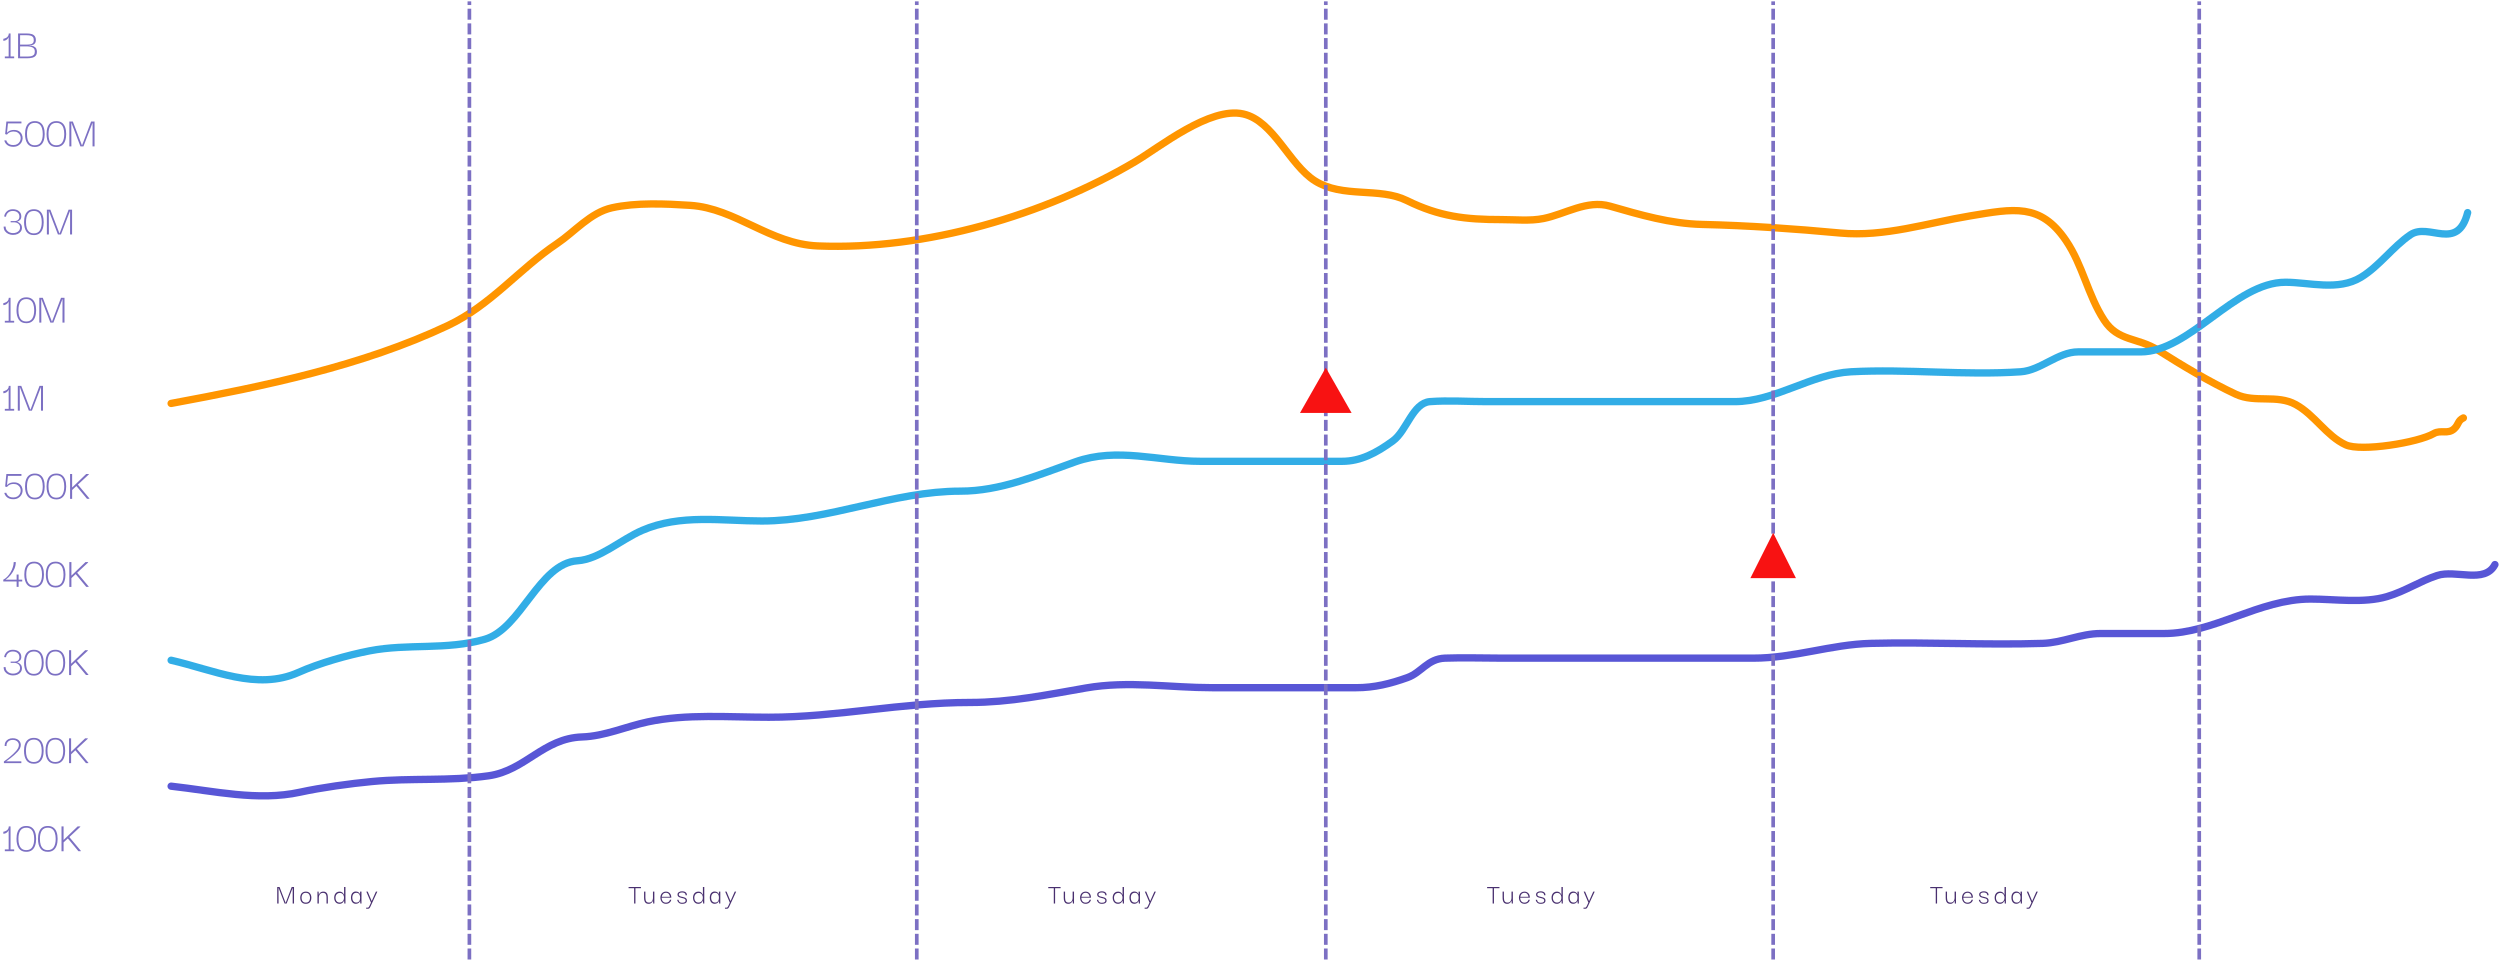 <svg width="681" height="262" viewBox="0 0 681 262" fill="none" xmlns="http://www.w3.org/2000/svg">
<path d="M3.858 231.379V231.871H1.314V231.379H2.358V226.111C2.27 226.335 2.154 226.515 2.01 226.651C1.866 226.787 1.718 226.891 1.566 226.963C1.414 227.027 1.274 227.071 1.146 227.095C1.026 227.111 0.946 227.119 0.906 227.119V226.567C0.954 226.567 1.054 226.547 1.206 226.507C1.358 226.467 1.526 226.395 1.71 226.291C1.894 226.187 2.05 226.043 2.178 225.859C2.314 225.667 2.386 225.419 2.394 225.115H2.874V231.379H3.858ZM7.166 232.039C6.246 232.039 5.57 231.723 5.138 231.091C4.706 230.451 4.49 229.591 4.49 228.511C4.49 227.799 4.582 227.183 4.766 226.663C4.95 226.135 5.238 225.727 5.63 225.439C6.03 225.143 6.542 224.995 7.166 224.995C7.782 224.995 8.286 225.139 8.678 225.427C9.078 225.715 9.37 226.123 9.554 226.651C9.746 227.179 9.842 227.799 9.842 228.511C9.842 229.207 9.746 229.823 9.554 230.359C9.37 230.887 9.078 231.299 8.678 231.595C8.286 231.891 7.782 232.039 7.166 232.039ZM7.166 231.571C7.91 231.571 8.454 231.299 8.798 230.755C9.142 230.203 9.314 229.455 9.314 228.511C9.314 227.887 9.238 227.347 9.086 226.891C8.942 226.435 8.71 226.083 8.39 225.835C8.078 225.587 7.67 225.463 7.166 225.463C6.43 225.463 5.886 225.727 5.534 226.255C5.19 226.783 5.018 227.535 5.018 228.511C5.018 229.135 5.09 229.675 5.234 230.131C5.386 230.587 5.618 230.943 5.93 231.199C6.242 231.447 6.654 231.571 7.166 231.571ZM13.022 232.039C12.102 232.039 11.426 231.723 10.994 231.091C10.562 230.451 10.346 229.591 10.346 228.511C10.346 227.799 10.438 227.183 10.622 226.663C10.806 226.135 11.094 225.727 11.486 225.439C11.886 225.143 12.398 224.995 13.022 224.995C13.638 224.995 14.142 225.139 14.534 225.427C14.934 225.715 15.226 226.123 15.41 226.651C15.602 227.179 15.698 227.799 15.698 228.511C15.698 229.207 15.602 229.823 15.41 230.359C15.226 230.887 14.934 231.299 14.534 231.595C14.142 231.891 13.638 232.039 13.022 232.039ZM13.022 231.571C13.766 231.571 14.31 231.299 14.654 230.755C14.998 230.203 15.17 229.455 15.17 228.511C15.17 227.887 15.094 227.347 14.942 226.891C14.798 226.435 14.566 226.083 14.246 225.835C13.934 225.587 13.526 225.463 13.022 225.463C12.286 225.463 11.742 225.727 11.39 226.255C11.046 226.783 10.874 227.535 10.874 228.511C10.874 229.135 10.946 229.675 11.09 230.131C11.242 230.587 11.474 230.943 11.786 231.199C12.098 231.447 12.51 231.571 13.022 231.571ZM17.247 229.543V228.871L21.147 225.115H21.867V225.235L17.247 229.543ZM16.755 231.883V225.115H17.319V231.883H16.755ZM21.363 231.871L18.375 228.259L18.771 227.875L22.011 231.751V231.871H21.363Z" fill="#7C70C3"/>
<path d="M1.062 207.871V207.415C1.07 207.407 1.15 207.351 1.302 207.247C1.454 207.135 1.654 206.987 1.902 206.803C2.158 206.611 2.43 206.395 2.718 206.155C3.014 205.907 3.306 205.647 3.594 205.375C3.89 205.103 4.154 204.831 4.386 204.559C4.618 204.287 4.798 204.027 4.926 203.779C5.126 203.363 5.186 202.987 5.106 202.651C5.026 202.315 4.838 202.047 4.542 201.847C4.254 201.647 3.882 201.547 3.426 201.547C2.938 201.555 2.538 201.703 2.226 201.991C1.914 202.271 1.758 202.683 1.758 203.227L1.254 203.191C1.254 202.751 1.346 202.375 1.53 202.063C1.722 201.751 1.986 201.511 2.322 201.343C2.658 201.175 3.046 201.091 3.486 201.091C3.918 201.091 4.294 201.167 4.614 201.319C4.942 201.471 5.194 201.679 5.37 201.943C5.554 202.207 5.654 202.507 5.67 202.843C5.686 203.179 5.602 203.535 5.418 203.911C5.282 204.175 5.074 204.463 4.794 204.775C4.514 205.079 4.206 205.379 3.87 205.675C3.534 205.971 3.206 206.243 2.886 206.491C2.574 206.739 2.306 206.943 2.082 207.103C1.858 207.263 1.722 207.355 1.674 207.379H5.814V207.871H1.062ZM9.216 208.039C8.296 208.039 7.62 207.723 7.188 207.091C6.756 206.451 6.54 205.591 6.54 204.511C6.54 203.799 6.632 203.183 6.816 202.663C7 202.135 7.288 201.727 7.68 201.439C8.08 201.143 8.592 200.995 9.216 200.995C9.832 200.995 10.336 201.139 10.728 201.427C11.128 201.715 11.42 202.123 11.604 202.651C11.796 203.179 11.892 203.799 11.892 204.511C11.892 205.207 11.796 205.823 11.604 206.359C11.42 206.887 11.128 207.299 10.728 207.595C10.336 207.891 9.832 208.039 9.216 208.039ZM9.216 207.571C9.96 207.571 10.504 207.299 10.848 206.755C11.192 206.203 11.364 205.455 11.364 204.511C11.364 203.887 11.288 203.347 11.136 202.891C10.992 202.435 10.76 202.083 10.44 201.835C10.128 201.587 9.72 201.463 9.216 201.463C8.48 201.463 7.936 201.727 7.584 202.255C7.24 202.783 7.068 203.535 7.068 204.511C7.068 205.135 7.14 205.675 7.284 206.131C7.436 206.587 7.668 206.943 7.98 207.199C8.292 207.447 8.704 207.571 9.216 207.571ZM15.073 208.039C14.153 208.039 13.477 207.723 13.045 207.091C12.613 206.451 12.397 205.591 12.397 204.511C12.397 203.799 12.489 203.183 12.673 202.663C12.857 202.135 13.145 201.727 13.537 201.439C13.937 201.143 14.449 200.995 15.073 200.995C15.689 200.995 16.193 201.139 16.585 201.427C16.985 201.715 17.277 202.123 17.461 202.651C17.653 203.179 17.749 203.799 17.749 204.511C17.749 205.207 17.653 205.823 17.461 206.359C17.277 206.887 16.985 207.299 16.585 207.595C16.193 207.891 15.689 208.039 15.073 208.039ZM15.073 207.571C15.817 207.571 16.361 207.299 16.705 206.755C17.049 206.203 17.221 205.455 17.221 204.511C17.221 203.887 17.145 203.347 16.993 202.891C16.849 202.435 16.617 202.083 16.297 201.835C15.985 201.587 15.577 201.463 15.073 201.463C14.337 201.463 13.793 201.727 13.441 202.255C13.097 202.783 12.925 203.535 12.925 204.511C12.925 205.135 12.997 205.675 13.141 206.131C13.293 206.587 13.525 206.943 13.837 207.199C14.149 207.447 14.561 207.571 15.073 207.571ZM19.297 205.543V204.871L23.198 201.115H23.918V201.235L19.297 205.543ZM18.805 207.883V201.115H19.369V207.883H18.805ZM23.413 207.871L20.425 204.259L20.822 203.875L24.061 207.751V207.871H23.413Z" fill="#7C70C3"/>
<path d="M3.522 183.991C3.114 183.991 2.718 183.907 2.334 183.739C1.95 183.571 1.63 183.323 1.374 182.995C1.126 182.659 0.998 182.239 0.99 181.735L1.506 181.699C1.53 182.115 1.642 182.455 1.842 182.719C2.05 182.983 2.302 183.179 2.598 183.307C2.902 183.435 3.214 183.499 3.534 183.499C3.886 183.499 4.206 183.439 4.494 183.319C4.79 183.199 5.026 183.027 5.202 182.803C5.378 182.571 5.466 182.299 5.466 181.987C5.466 181.707 5.41 181.475 5.298 181.291C5.186 181.099 5.046 180.951 4.878 180.847C4.71 180.735 4.538 180.659 4.362 180.619C4.194 180.579 4.054 180.559 3.942 180.559H2.898V180.223H3.954C4.234 180.223 4.474 180.175 4.674 180.079C4.874 179.975 5.026 179.831 5.13 179.647C5.234 179.463 5.286 179.255 5.286 179.023C5.286 178.535 5.122 178.155 4.794 177.883C4.474 177.603 4.038 177.463 3.486 177.463C3.15 177.463 2.866 177.519 2.634 177.631C2.402 177.743 2.214 177.883 2.07 178.051C1.926 178.219 1.818 178.391 1.746 178.567C1.682 178.743 1.642 178.899 1.626 179.035L1.134 178.987C1.142 178.883 1.17 178.751 1.218 178.591C1.266 178.423 1.346 178.251 1.458 178.075C1.57 177.891 1.714 177.719 1.89 177.559C2.066 177.391 2.286 177.255 2.55 177.151C2.814 177.047 3.126 176.995 3.486 176.995C4.182 176.995 4.742 177.171 5.166 177.523C5.59 177.867 5.802 178.343 5.802 178.951C5.802 179.343 5.698 179.655 5.49 179.887C5.282 180.119 5.01 180.287 4.674 180.391C5.026 180.487 5.33 180.679 5.586 180.967C5.85 181.247 5.982 181.607 5.982 182.047C5.982 182.431 5.874 182.771 5.658 183.067C5.442 183.363 5.15 183.591 4.782 183.751C4.414 183.911 3.994 183.991 3.522 183.991ZM9.228 184.039C8.308 184.039 7.632 183.723 7.2 183.091C6.768 182.451 6.552 181.591 6.552 180.511C6.552 179.799 6.644 179.183 6.828 178.663C7.012 178.135 7.3 177.727 7.692 177.439C8.092 177.143 8.604 176.995 9.228 176.995C9.844 176.995 10.348 177.139 10.74 177.427C11.14 177.715 11.432 178.123 11.616 178.651C11.808 179.179 11.904 179.799 11.904 180.511C11.904 181.207 11.808 181.823 11.616 182.359C11.432 182.887 11.14 183.299 10.74 183.595C10.348 183.891 9.844 184.039 9.228 184.039ZM9.228 183.571C9.972 183.571 10.516 183.299 10.86 182.755C11.204 182.203 11.376 181.455 11.376 180.511C11.376 179.887 11.3 179.347 11.148 178.891C11.004 178.435 10.772 178.083 10.452 177.835C10.14 177.587 9.732 177.463 9.228 177.463C8.492 177.463 7.948 177.727 7.596 178.255C7.252 178.783 7.08 179.535 7.08 180.511C7.08 181.135 7.152 181.675 7.296 182.131C7.448 182.587 7.68 182.943 7.992 183.199C8.304 183.447 8.716 183.571 9.228 183.571ZM15.085 184.039C14.165 184.039 13.489 183.723 13.057 183.091C12.625 182.451 12.409 181.591 12.409 180.511C12.409 179.799 12.501 179.183 12.685 178.663C12.869 178.135 13.157 177.727 13.549 177.439C13.949 177.143 14.461 176.995 15.085 176.995C15.701 176.995 16.205 177.139 16.597 177.427C16.997 177.715 17.289 178.123 17.473 178.651C17.665 179.179 17.761 179.799 17.761 180.511C17.761 181.207 17.665 181.823 17.473 182.359C17.289 182.887 16.997 183.299 16.597 183.595C16.205 183.891 15.701 184.039 15.085 184.039ZM15.085 183.571C15.829 183.571 16.373 183.299 16.717 182.755C17.061 182.203 17.233 181.455 17.233 180.511C17.233 179.887 17.157 179.347 17.005 178.891C16.861 178.435 16.629 178.083 16.309 177.835C15.997 177.587 15.589 177.463 15.085 177.463C14.349 177.463 13.805 177.727 13.453 178.255C13.109 178.783 12.937 179.535 12.937 180.511C12.937 181.135 13.009 181.675 13.153 182.131C13.305 182.587 13.537 182.943 13.849 183.199C14.161 183.447 14.573 183.571 15.085 183.571ZM19.309 181.543V180.871L23.209 177.115H23.929V177.235L19.309 181.543ZM18.817 183.883V177.115H19.381V183.883H18.817ZM23.425 183.871L20.437 180.259L20.833 179.875L24.073 183.751V183.871H23.425Z" fill="#7C70C3"/>
<path d="M0.894 158.395V157.903C1.262 157.727 1.614 157.467 1.95 157.123C2.294 156.771 2.598 156.371 2.862 155.923C3.126 155.475 3.334 155.011 3.486 154.531C3.646 154.043 3.73 153.571 3.738 153.115H4.302C4.302 153.723 4.178 154.327 3.93 154.927C3.682 155.527 3.346 156.087 2.922 156.607C2.506 157.119 2.042 157.551 1.53 157.903H6.054V158.395H0.894ZM4.53 159.871V156.499H5.07V159.871H4.53ZM9.298 160.039C8.378 160.039 7.702 159.723 7.27 159.091C6.838 158.451 6.622 157.591 6.622 156.511C6.622 155.799 6.714 155.183 6.898 154.663C7.082 154.135 7.37 153.727 7.762 153.439C8.162 153.143 8.674 152.995 9.298 152.995C9.914 152.995 10.418 153.139 10.81 153.427C11.21 153.715 11.502 154.123 11.686 154.651C11.878 155.179 11.974 155.799 11.974 156.511C11.974 157.207 11.878 157.823 11.686 158.359C11.502 158.887 11.21 159.299 10.81 159.595C10.418 159.891 9.914 160.039 9.298 160.039ZM9.298 159.571C10.042 159.571 10.586 159.299 10.93 158.755C11.274 158.203 11.446 157.455 11.446 156.511C11.446 155.887 11.37 155.347 11.218 154.891C11.074 154.435 10.842 154.083 10.522 153.835C10.21 153.587 9.802 153.463 9.298 153.463C8.562 153.463 8.018 153.727 7.666 154.255C7.322 154.783 7.15 155.535 7.15 156.511C7.15 157.135 7.222 157.675 7.366 158.131C7.518 158.587 7.75 158.943 8.062 159.199C8.374 159.447 8.786 159.571 9.298 159.571ZM15.155 160.039C14.235 160.039 13.559 159.723 13.127 159.091C12.695 158.451 12.479 157.591 12.479 156.511C12.479 155.799 12.571 155.183 12.755 154.663C12.939 154.135 13.227 153.727 13.619 153.439C14.019 153.143 14.531 152.995 15.155 152.995C15.771 152.995 16.275 153.139 16.667 153.427C17.067 153.715 17.359 154.123 17.543 154.651C17.735 155.179 17.831 155.799 17.831 156.511C17.831 157.207 17.735 157.823 17.543 158.359C17.359 158.887 17.067 159.299 16.667 159.595C16.275 159.891 15.771 160.039 15.155 160.039ZM15.155 159.571C15.899 159.571 16.443 159.299 16.787 158.755C17.131 158.203 17.303 157.455 17.303 156.511C17.303 155.887 17.227 155.347 17.075 154.891C16.931 154.435 16.699 154.083 16.379 153.835C16.067 153.587 15.659 153.463 15.155 153.463C14.419 153.463 13.875 153.727 13.523 154.255C13.179 154.783 13.007 155.535 13.007 156.511C13.007 157.135 13.079 157.675 13.223 158.131C13.375 158.587 13.607 158.943 13.919 159.199C14.231 159.447 14.643 159.571 15.155 159.571ZM19.38 157.543V156.871L23.279 153.115H24V153.235L19.38 157.543ZM18.887 159.883V153.115H19.451V159.883H18.887ZM23.495 159.871L20.508 156.259L20.904 155.875L24.143 159.751V159.871H23.495Z" fill="#7C70C3"/>
<path d="M3.606 135.991C3.198 135.991 2.826 135.927 2.49 135.799C2.162 135.663 1.882 135.467 1.65 135.211C1.426 134.955 1.262 134.639 1.158 134.263L1.71 134.227C1.718 134.251 1.746 134.331 1.794 134.467C1.85 134.595 1.942 134.739 2.07 134.899C2.206 135.059 2.398 135.203 2.646 135.331C2.894 135.451 3.218 135.511 3.618 135.511C4.05 135.511 4.41 135.427 4.698 135.259C4.994 135.083 5.218 134.859 5.37 134.587C5.53 134.315 5.618 134.031 5.634 133.735C5.658 133.423 5.602 133.123 5.466 132.835C5.33 132.539 5.114 132.299 4.818 132.115C4.53 131.923 4.162 131.827 3.714 131.827C3.378 131.827 3.094 131.871 2.862 131.959C2.63 132.039 2.442 132.135 2.298 132.247C2.162 132.351 2.062 132.447 1.998 132.535C1.934 132.615 1.902 132.659 1.902 132.667L1.398 132.535L1.734 129.115H5.838V129.619H2.166L1.902 132.187C1.902 132.187 1.934 132.147 1.998 132.067C2.07 131.987 2.182 131.895 2.334 131.791C2.486 131.687 2.682 131.595 2.922 131.515C3.162 131.435 3.454 131.395 3.798 131.395C4.358 131.395 4.814 131.511 5.166 131.743C5.526 131.967 5.786 132.263 5.946 132.631C6.114 132.991 6.186 133.363 6.162 133.747C6.13 134.131 6.014 134.495 5.814 134.839C5.614 135.175 5.326 135.451 4.95 135.667C4.582 135.883 4.134 135.991 3.606 135.991ZM9.498 136.039C8.578 136.039 7.902 135.723 7.47 135.091C7.038 134.451 6.822 133.591 6.822 132.511C6.822 131.799 6.914 131.183 7.098 130.663C7.282 130.135 7.57 129.727 7.962 129.439C8.362 129.143 8.874 128.995 9.498 128.995C10.114 128.995 10.618 129.139 11.01 129.427C11.41 129.715 11.702 130.123 11.886 130.651C12.078 131.179 12.174 131.799 12.174 132.511C12.174 133.207 12.078 133.823 11.886 134.359C11.702 134.887 11.41 135.299 11.01 135.595C10.618 135.891 10.114 136.039 9.498 136.039ZM9.498 135.571C10.242 135.571 10.786 135.299 11.13 134.755C11.474 134.203 11.646 133.455 11.646 132.511C11.646 131.887 11.57 131.347 11.418 130.891C11.274 130.435 11.042 130.083 10.722 129.835C10.41 129.587 10.002 129.463 9.498 129.463C8.762 129.463 8.218 129.727 7.866 130.255C7.522 130.783 7.35 131.535 7.35 132.511C7.35 133.135 7.422 133.675 7.566 134.131C7.718 134.587 7.95 134.943 8.262 135.199C8.574 135.447 8.986 135.571 9.498 135.571ZM15.354 136.039C14.434 136.039 13.758 135.723 13.326 135.091C12.894 134.451 12.678 133.591 12.678 132.511C12.678 131.799 12.77 131.183 12.954 130.663C13.138 130.135 13.426 129.727 13.818 129.439C14.218 129.143 14.73 128.995 15.354 128.995C15.97 128.995 16.474 129.139 16.866 129.427C17.266 129.715 17.558 130.123 17.742 130.651C17.934 131.179 18.03 131.799 18.03 132.511C18.03 133.207 17.934 133.823 17.742 134.359C17.558 134.887 17.266 135.299 16.866 135.595C16.474 135.891 15.97 136.039 15.354 136.039ZM15.354 135.571C16.098 135.571 16.642 135.299 16.986 134.755C17.33 134.203 17.502 133.455 17.502 132.511C17.502 131.887 17.426 131.347 17.274 130.891C17.13 130.435 16.898 130.083 16.578 129.835C16.266 129.587 15.858 129.463 15.354 129.463C14.618 129.463 14.074 129.727 13.722 130.255C13.378 130.783 13.206 131.535 13.206 132.511C13.206 133.135 13.278 133.675 13.422 134.131C13.574 134.587 13.806 134.943 14.118 135.199C14.43 135.447 14.842 135.571 15.354 135.571ZM19.579 133.543V132.871L23.479 129.115H24.199V129.235L19.579 133.543ZM19.087 135.883V129.115H19.651V135.883H19.087ZM23.695 135.871L20.707 132.259L21.103 131.875L24.343 135.751V135.871H23.695Z" fill="#7C70C3"/>
<path d="M3.858 111.379V111.871H1.314V111.379H2.358V106.111C2.27 106.335 2.154 106.515 2.01 106.651C1.866 106.787 1.718 106.891 1.566 106.963C1.414 107.027 1.274 107.071 1.146 107.095C1.026 107.111 0.946 107.119 0.906 107.119V106.567C0.954 106.567 1.054 106.547 1.206 106.507C1.358 106.467 1.526 106.395 1.71 106.291C1.894 106.187 2.05 106.043 2.178 105.859C2.314 105.667 2.386 105.419 2.394 105.115H2.874V111.379H3.858ZM4.85 111.871V105.115H5.798L8.282 111.607H8.306L10.766 105.115H11.714V111.871H11.162L11.174 105.439H11.162L8.69 111.871H7.862L5.402 105.439H5.378L5.402 111.871H4.85Z" fill="#7C70C3"/>
<path d="M3.858 87.379V87.871H1.314V87.379H2.358V82.111C2.27 82.335 2.154 82.515 2.01 82.651C1.866 82.787 1.718 82.891 1.566 82.963C1.414 83.027 1.274 83.071 1.146 83.095C1.026 83.111 0.946 83.119 0.906 83.119V82.567C0.954 82.567 1.054 82.547 1.206 82.507C1.358 82.467 1.526 82.395 1.71 82.291C1.894 82.187 2.05 82.043 2.178 81.859C2.314 81.667 2.386 81.419 2.394 81.115H2.874V87.379H3.858ZM7.166 88.039C6.246 88.039 5.57 87.723 5.138 87.091C4.706 86.451 4.49 85.591 4.49 84.511C4.49 83.799 4.582 83.183 4.766 82.663C4.95 82.135 5.238 81.727 5.63 81.439C6.03 81.143 6.542 80.995 7.166 80.995C7.782 80.995 8.286 81.139 8.678 81.427C9.078 81.715 9.37 82.123 9.554 82.651C9.746 83.179 9.842 83.799 9.842 84.511C9.842 85.207 9.746 85.823 9.554 86.359C9.37 86.887 9.078 87.299 8.678 87.595C8.286 87.891 7.782 88.039 7.166 88.039ZM7.166 87.571C7.91 87.571 8.454 87.299 8.798 86.755C9.142 86.203 9.314 85.455 9.314 84.511C9.314 83.887 9.238 83.347 9.086 82.891C8.942 82.435 8.71 82.083 8.39 81.835C8.078 81.587 7.67 81.463 7.166 81.463C6.43 81.463 5.886 81.727 5.534 82.255C5.19 82.783 5.018 83.535 5.018 84.511C5.018 85.135 5.09 85.675 5.234 86.131C5.386 86.587 5.618 86.943 5.93 87.199C6.242 87.447 6.654 87.571 7.166 87.571ZM10.706 87.871V81.115H11.654L14.138 87.607H14.162L16.622 81.115H17.57V87.871H17.018L17.03 81.439H17.018L14.546 87.871H13.718L11.258 81.439H11.234L11.258 87.871H10.706Z" fill="#7C70C3"/>
<path d="M3.522 63.991C3.114 63.991 2.718 63.907 2.334 63.739C1.95 63.571 1.63 63.323 1.374 62.995C1.126 62.659 0.998 62.239 0.99 61.735L1.506 61.699C1.53 62.115 1.642 62.455 1.842 62.719C2.05 62.983 2.302 63.179 2.598 63.307C2.902 63.435 3.214 63.499 3.534 63.499C3.886 63.499 4.206 63.439 4.494 63.319C4.79 63.199 5.026 63.027 5.202 62.803C5.378 62.571 5.466 62.299 5.466 61.987C5.466 61.707 5.41 61.475 5.298 61.291C5.186 61.099 5.046 60.951 4.878 60.847C4.71 60.735 4.538 60.659 4.362 60.619C4.194 60.579 4.054 60.559 3.942 60.559H2.898V60.223H3.954C4.234 60.223 4.474 60.175 4.674 60.079C4.874 59.975 5.026 59.831 5.13 59.647C5.234 59.463 5.286 59.255 5.286 59.023C5.286 58.535 5.122 58.155 4.794 57.883C4.474 57.603 4.038 57.463 3.486 57.463C3.15 57.463 2.866 57.519 2.634 57.631C2.402 57.743 2.214 57.883 2.07 58.051C1.926 58.219 1.818 58.391 1.746 58.567C1.682 58.743 1.642 58.899 1.626 59.035L1.134 58.987C1.142 58.883 1.17 58.751 1.218 58.591C1.266 58.423 1.346 58.251 1.458 58.075C1.57 57.891 1.714 57.719 1.89 57.559C2.066 57.391 2.286 57.255 2.55 57.151C2.814 57.047 3.126 56.995 3.486 56.995C4.182 56.995 4.742 57.171 5.166 57.523C5.59 57.867 5.802 58.343 5.802 58.951C5.802 59.343 5.698 59.655 5.49 59.887C5.282 60.119 5.01 60.287 4.674 60.391C5.026 60.487 5.33 60.679 5.586 60.967C5.85 61.247 5.982 61.607 5.982 62.047C5.982 62.431 5.874 62.771 5.658 63.067C5.442 63.363 5.15 63.591 4.782 63.751C4.414 63.911 3.994 63.991 3.522 63.991ZM9.228 64.039C8.308 64.039 7.632 63.723 7.2 63.091C6.768 62.451 6.552 61.591 6.552 60.511C6.552 59.799 6.644 59.183 6.828 58.663C7.012 58.135 7.3 57.727 7.692 57.439C8.092 57.143 8.604 56.995 9.228 56.995C9.844 56.995 10.348 57.139 10.74 57.427C11.14 57.715 11.432 58.123 11.616 58.651C11.808 59.179 11.904 59.799 11.904 60.511C11.904 61.207 11.808 61.823 11.616 62.359C11.432 62.887 11.14 63.299 10.74 63.595C10.348 63.891 9.844 64.039 9.228 64.039ZM9.228 63.571C9.972 63.571 10.516 63.299 10.86 62.755C11.204 62.203 11.376 61.455 11.376 60.511C11.376 59.887 11.3 59.347 11.148 58.891C11.004 58.435 10.772 58.083 10.452 57.835C10.14 57.587 9.732 57.463 9.228 57.463C8.492 57.463 7.948 57.727 7.596 58.255C7.252 58.783 7.08 59.535 7.08 60.511C7.08 61.135 7.152 61.675 7.296 62.131C7.448 62.587 7.68 62.943 7.992 63.199C8.304 63.447 8.716 63.571 9.228 63.571ZM12.769 63.871V57.115H13.717L16.201 63.607H16.225L18.685 57.115H19.633V63.871H19.081L19.093 57.439H19.081L16.609 63.871H15.781L13.321 57.439H13.297L13.321 63.871H12.769Z" fill="#7C70C3"/>
<path d="M3.606 39.991C3.198 39.991 2.826 39.927 2.49 39.799C2.162 39.663 1.882 39.467 1.65 39.211C1.426 38.955 1.262 38.639 1.158 38.263L1.71 38.227C1.718 38.251 1.746 38.331 1.794 38.467C1.85 38.595 1.942 38.739 2.07 38.899C2.206 39.059 2.398 39.203 2.646 39.331C2.894 39.451 3.218 39.511 3.618 39.511C4.05 39.511 4.41 39.427 4.698 39.259C4.994 39.083 5.218 38.859 5.37 38.587C5.53 38.315 5.618 38.031 5.634 37.735C5.658 37.423 5.602 37.123 5.466 36.835C5.33 36.539 5.114 36.299 4.818 36.115C4.53 35.923 4.162 35.827 3.714 35.827C3.378 35.827 3.094 35.871 2.862 35.959C2.63 36.039 2.442 36.135 2.298 36.247C2.162 36.351 2.062 36.447 1.998 36.535C1.934 36.615 1.902 36.659 1.902 36.667L1.398 36.535L1.734 33.115H5.838V33.619H2.166L1.902 36.187C1.902 36.187 1.934 36.147 1.998 36.067C2.07 35.987 2.182 35.895 2.334 35.791C2.486 35.687 2.682 35.595 2.922 35.515C3.162 35.435 3.454 35.395 3.798 35.395C4.358 35.395 4.814 35.511 5.166 35.743C5.526 35.967 5.786 36.263 5.946 36.631C6.114 36.991 6.186 37.363 6.162 37.747C6.13 38.131 6.014 38.495 5.814 38.839C5.614 39.175 5.326 39.451 4.95 39.667C4.582 39.883 4.134 39.991 3.606 39.991ZM9.498 40.039C8.578 40.039 7.902 39.723 7.47 39.091C7.038 38.451 6.822 37.591 6.822 36.511C6.822 35.799 6.914 35.183 7.098 34.663C7.282 34.135 7.57 33.727 7.962 33.439C8.362 33.143 8.874 32.995 9.498 32.995C10.114 32.995 10.618 33.139 11.01 33.427C11.41 33.715 11.702 34.123 11.886 34.651C12.078 35.179 12.174 35.799 12.174 36.511C12.174 37.207 12.078 37.823 11.886 38.359C11.702 38.887 11.41 39.299 11.01 39.595C10.618 39.891 10.114 40.039 9.498 40.039ZM9.498 39.571C10.242 39.571 10.786 39.299 11.13 38.755C11.474 38.203 11.646 37.455 11.646 36.511C11.646 35.887 11.57 35.347 11.418 34.891C11.274 34.435 11.042 34.083 10.722 33.835C10.41 33.587 10.002 33.463 9.498 33.463C8.762 33.463 8.218 33.727 7.866 34.255C7.522 34.783 7.35 35.535 7.35 36.511C7.35 37.135 7.422 37.675 7.566 38.131C7.718 38.587 7.95 38.943 8.262 39.199C8.574 39.447 8.986 39.571 9.498 39.571ZM15.354 40.039C14.434 40.039 13.758 39.723 13.326 39.091C12.894 38.451 12.678 37.591 12.678 36.511C12.678 35.799 12.77 35.183 12.954 34.663C13.138 34.135 13.426 33.727 13.818 33.439C14.218 33.143 14.73 32.995 15.354 32.995C15.97 32.995 16.474 33.139 16.866 33.427C17.266 33.715 17.558 34.123 17.742 34.651C17.934 35.179 18.03 35.799 18.03 36.511C18.03 37.207 17.934 37.823 17.742 38.359C17.558 38.887 17.266 39.299 16.866 39.595C16.474 39.891 15.97 40.039 15.354 40.039ZM15.354 39.571C16.098 39.571 16.642 39.299 16.986 38.755C17.33 38.203 17.502 37.455 17.502 36.511C17.502 35.887 17.426 35.347 17.274 34.891C17.13 34.435 16.898 34.083 16.578 33.835C16.266 33.587 15.858 33.463 15.354 33.463C14.618 33.463 14.074 33.727 13.722 34.255C13.378 34.783 13.206 35.535 13.206 36.511C13.206 37.135 13.278 37.675 13.422 38.131C13.574 38.587 13.806 38.943 14.118 39.199C14.43 39.447 14.842 39.571 15.354 39.571ZM18.895 39.871V33.115H19.843L22.327 39.607H22.351L24.811 33.115H25.759V39.871H25.207L25.219 33.439H25.207L22.735 39.871H21.907L19.447 33.439H19.423L19.447 39.871H18.895Z" fill="#7C70C3"/>
<path d="M3.858 15.379V15.871H1.314V15.379H2.358V10.111C2.27 10.335 2.154 10.515 2.01 10.651C1.866 10.787 1.718 10.891 1.566 10.963C1.414 11.027 1.274 11.071 1.146 11.095C1.026 11.111 0.946 11.119 0.906 11.119V10.567C0.954 10.567 1.054 10.547 1.206 10.507C1.358 10.467 1.526 10.395 1.71 10.291C1.894 10.187 2.05 10.043 2.178 9.859C2.314 9.667 2.386 9.419 2.394 9.115H2.874V15.379H3.858ZM4.922 15.871V9.115H7.25C7.498 9.115 7.746 9.127 7.994 9.151C8.242 9.175 8.47 9.223 8.678 9.295C8.894 9.367 9.082 9.471 9.242 9.607C9.41 9.743 9.538 9.919 9.626 10.135C9.722 10.343 9.77 10.603 9.77 10.915C9.77 11.171 9.722 11.411 9.626 11.635C9.53 11.851 9.35 12.027 9.086 12.163C8.83 12.299 8.462 12.371 7.982 12.379V12.415C8.542 12.423 8.97 12.507 9.266 12.667C9.57 12.819 9.778 13.023 9.89 13.279C10.002 13.535 10.058 13.811 10.058 14.107C10.058 14.419 10.006 14.679 9.902 14.887C9.806 15.095 9.666 15.267 9.482 15.403C9.306 15.531 9.102 15.631 8.87 15.703C8.646 15.767 8.406 15.811 8.15 15.835C7.902 15.859 7.654 15.871 7.406 15.871H4.922ZM5.474 15.403H7.382C7.774 15.403 8.13 15.375 8.45 15.319C8.77 15.255 9.022 15.127 9.206 14.935C9.39 14.743 9.482 14.455 9.482 14.071C9.482 13.663 9.382 13.359 9.182 13.159C8.982 12.951 8.71 12.811 8.366 12.739C8.022 12.667 7.638 12.631 7.214 12.631H5.474V15.403ZM5.474 12.151H7.202C7.61 12.151 7.962 12.127 8.258 12.079C8.562 12.023 8.794 11.911 8.954 11.743C9.122 11.567 9.206 11.303 9.206 10.951C9.206 10.535 9.114 10.235 8.93 10.051C8.746 9.859 8.502 9.735 8.198 9.679C7.894 9.623 7.566 9.595 7.214 9.595H5.474V12.151Z" fill="#7C70C3"/>
<path d="M75.515 246.124V241.62H76.147L77.803 245.948H77.819L79.459 241.62H80.091V246.124H79.723L79.731 241.836H79.723L78.075 246.124H77.523L75.883 241.836H75.867L75.883 246.124H75.515ZM83.303 246.204C82.967 246.204 82.685 246.135 82.455 245.996C82.231 245.852 82.063 245.655 81.951 245.404C81.839 245.153 81.783 244.868 81.783 244.548C81.783 244.223 81.839 243.935 81.951 243.684C82.063 243.428 82.231 243.231 82.455 243.092C82.685 242.948 82.967 242.876 83.303 242.876C83.794 242.876 84.167 243.031 84.423 243.34C84.685 243.644 84.815 244.047 84.815 244.548C84.815 244.857 84.762 245.14 84.655 245.396C84.549 245.647 84.383 245.844 84.159 245.988C83.935 246.132 83.65 246.204 83.303 246.204ZM83.303 245.876C83.602 245.876 83.834 245.809 83.999 245.676C84.165 245.543 84.279 245.375 84.343 245.172C84.413 244.964 84.447 244.753 84.447 244.54C84.447 244.321 84.413 244.111 84.343 243.908C84.279 243.7 84.165 243.529 83.999 243.396C83.834 243.263 83.602 243.196 83.303 243.196C83.01 243.196 82.778 243.263 82.607 243.396C82.437 243.529 82.317 243.7 82.247 243.908C82.183 244.111 82.151 244.321 82.151 244.54C82.151 244.753 82.183 244.964 82.247 245.172C82.317 245.375 82.437 245.543 82.607 245.676C82.778 245.809 83.01 245.876 83.303 245.876ZM86.473 246.124V242.876H86.777L86.841 243.74H86.857C86.868 243.703 86.894 243.639 86.937 243.548C86.98 243.457 87.046 243.361 87.137 243.26C87.228 243.153 87.347 243.063 87.497 242.988C87.646 242.913 87.833 242.876 88.057 242.876C88.281 242.876 88.465 242.908 88.609 242.972C88.758 243.036 88.878 243.124 88.969 243.236C89.065 243.343 89.137 243.468 89.185 243.612C89.233 243.751 89.265 243.897 89.281 244.052C89.297 244.207 89.305 244.361 89.305 244.516V246.124H88.945V244.516C88.945 244.249 88.915 244.02 88.857 243.828C88.798 243.631 88.7 243.479 88.561 243.372C88.422 243.265 88.23 243.212 87.985 243.212C87.724 243.212 87.507 243.276 87.337 243.404C87.171 243.532 87.046 243.7 86.961 243.908C86.881 244.116 86.841 244.343 86.841 244.588V246.124H86.473ZM92.477 246.204C92.168 246.204 91.904 246.129 91.685 245.98C91.472 245.831 91.309 245.631 91.197 245.38C91.085 245.129 91.029 244.849 91.029 244.54C91.029 244.225 91.085 243.943 91.197 243.692C91.314 243.441 91.48 243.244 91.693 243.1C91.912 242.951 92.176 242.876 92.485 242.876C92.704 242.876 92.891 242.913 93.045 242.988C93.2 243.063 93.323 243.153 93.413 243.26C93.504 243.367 93.57 243.468 93.613 243.564C93.661 243.655 93.693 243.719 93.709 243.756H93.725V241.62H94.101V246.124H93.797L93.733 245.34H93.717C93.701 245.367 93.666 245.428 93.613 245.524C93.565 245.615 93.493 245.713 93.397 245.82C93.301 245.927 93.176 246.017 93.021 246.092C92.872 246.167 92.691 246.204 92.477 246.204ZM92.525 245.86C92.744 245.86 92.941 245.809 93.117 245.708C93.299 245.607 93.442 245.457 93.549 245.26C93.656 245.057 93.709 244.817 93.709 244.54C93.709 244.263 93.659 244.028 93.557 243.836C93.461 243.639 93.328 243.489 93.157 243.388C92.987 243.281 92.794 243.228 92.581 243.228C92.314 243.228 92.093 243.292 91.917 243.42C91.741 243.543 91.608 243.705 91.517 243.908C91.432 244.105 91.389 244.316 91.389 244.54C91.389 244.759 91.427 244.972 91.501 245.18C91.581 245.383 91.704 245.548 91.869 245.676C92.04 245.799 92.258 245.86 92.525 245.86ZM96.93 246.196C96.631 246.196 96.383 246.121 96.186 245.972C95.988 245.823 95.841 245.623 95.746 245.372C95.65 245.116 95.602 244.833 95.602 244.524C95.602 244.199 95.65 243.911 95.746 243.66C95.847 243.409 95.996 243.212 96.194 243.068C96.396 242.919 96.641 242.844 96.93 242.844C97.09 242.844 97.231 242.865 97.353 242.908C97.476 242.951 97.585 243.007 97.681 243.076C97.778 243.145 97.858 243.225 97.921 243.316C97.991 243.401 98.044 243.495 98.082 243.596H98.09V242.876H98.466V246.124H98.162L98.097 245.452H98.082C98.039 245.548 97.983 245.641 97.913 245.732C97.85 245.817 97.769 245.897 97.674 245.972C97.578 246.041 97.468 246.095 97.346 246.132C97.223 246.175 97.084 246.196 96.93 246.196ZM97.066 245.86C97.295 245.86 97.484 245.807 97.633 245.7C97.788 245.593 97.903 245.441 97.978 245.244C98.052 245.041 98.09 244.804 98.09 244.532C98.09 244.233 98.049 243.988 97.969 243.796C97.889 243.599 97.772 243.449 97.618 243.348C97.468 243.247 97.284 243.196 97.066 243.196C96.815 243.196 96.607 243.255 96.442 243.372C96.281 243.489 96.162 243.647 96.082 243.844C96.007 244.041 95.969 244.268 95.969 244.524C95.969 244.785 96.01 245.017 96.09 245.22C96.169 245.423 96.29 245.58 96.45 245.692C96.615 245.804 96.82 245.86 97.066 245.86ZM99.738 247.548V247.244H100.154C100.229 247.244 100.29 247.231 100.338 247.204C100.386 247.177 100.434 247.127 100.482 247.052C100.536 246.983 100.594 246.879 100.658 246.74L101.058 245.868L99.786 242.876H100.17L101.25 245.468L102.394 242.876H102.786L100.978 246.804C100.909 246.964 100.845 247.092 100.786 247.188C100.728 247.289 100.669 247.367 100.61 247.42C100.552 247.473 100.485 247.508 100.41 247.524C100.341 247.54 100.261 247.548 100.17 247.548H99.738Z" fill="#49306F"/>
<path d="M173.092 241.764V246.124H172.732V241.764H173.092ZM171.228 241.948V241.62H174.588V241.948H171.228ZM176.7 246.204C176.497 246.204 176.321 246.175 176.172 246.116C176.028 246.057 175.908 245.977 175.812 245.876C175.716 245.769 175.641 245.649 175.588 245.516C175.535 245.377 175.497 245.228 175.476 245.068C175.455 244.908 175.444 244.743 175.444 244.572V242.876H175.804V244.572C175.804 244.812 175.828 245.031 175.876 245.228C175.929 245.425 176.028 245.583 176.172 245.7C176.316 245.812 176.521 245.868 176.788 245.868C177.044 245.868 177.247 245.809 177.396 245.692C177.551 245.569 177.665 245.415 177.74 245.228C177.815 245.036 177.857 244.833 177.868 244.62V242.876H178.244V246.124H177.94L177.876 245.348H177.86C177.833 245.433 177.791 245.524 177.732 245.62C177.673 245.716 177.596 245.809 177.5 245.9C177.409 245.991 177.297 246.065 177.164 246.124C177.031 246.177 176.876 246.204 176.7 246.204ZM181.416 246.204C181.069 246.204 180.781 246.121 180.552 245.956C180.328 245.791 180.16 245.58 180.048 245.324C179.936 245.063 179.883 244.793 179.888 244.516C179.888 244.228 179.947 243.959 180.064 243.708C180.181 243.457 180.352 243.257 180.576 243.108C180.805 242.953 181.083 242.876 181.408 242.876C181.68 242.876 181.92 242.937 182.128 243.06C182.341 243.177 182.512 243.345 182.64 243.564C182.768 243.777 182.84 244.033 182.856 244.332C182.861 244.359 182.864 244.391 182.864 244.428C182.864 244.465 182.864 244.5 182.864 244.532H180.24C180.24 244.943 180.341 245.271 180.544 245.516C180.752 245.761 181.043 245.884 181.416 245.884C181.688 245.884 181.923 245.812 182.12 245.668C182.323 245.524 182.448 245.329 182.496 245.084H182.856C182.819 245.303 182.733 245.497 182.6 245.668C182.467 245.833 182.299 245.964 182.096 246.06C181.893 246.156 181.667 246.204 181.416 246.204ZM180.264 244.292H182.488C182.483 244.191 182.459 244.079 182.416 243.956C182.379 243.828 182.317 243.705 182.232 243.588C182.147 243.471 182.035 243.375 181.896 243.3C181.763 243.225 181.6 243.188 181.408 243.188C181.232 243.188 181.077 243.22 180.944 243.284C180.811 243.343 180.696 243.423 180.6 243.524C180.509 243.625 180.435 243.743 180.376 243.876C180.323 244.004 180.285 244.143 180.264 244.292ZM185.818 246.204C185.6 246.204 185.413 246.175 185.258 246.116C185.104 246.052 184.976 245.972 184.874 245.876C184.773 245.78 184.693 245.681 184.634 245.58C184.576 245.479 184.533 245.385 184.506 245.3C184.485 245.215 184.474 245.151 184.474 245.108H184.834C184.834 245.113 184.84 245.159 184.85 245.244C184.866 245.324 184.904 245.417 184.962 245.524C185.026 245.631 185.125 245.724 185.258 245.804C185.392 245.879 185.578 245.916 185.818 245.916C185.994 245.916 186.154 245.897 186.298 245.86C186.442 245.817 186.557 245.753 186.642 245.668C186.728 245.577 186.77 245.46 186.77 245.316C186.77 245.145 186.714 245.015 186.602 244.924C186.496 244.828 186.357 244.759 186.186 244.716C186.016 244.668 185.837 244.625 185.65 244.588C185.464 244.545 185.285 244.492 185.114 244.428C184.949 244.364 184.813 244.271 184.706 244.148C184.605 244.025 184.554 243.857 184.554 243.644C184.56 243.388 184.68 243.183 184.914 243.028C185.149 242.868 185.45 242.788 185.818 242.788C185.957 242.788 186.104 242.804 186.258 242.836C186.413 242.868 186.554 242.924 186.682 243.004C186.816 243.084 186.922 243.193 187.002 243.332C187.088 243.471 187.122 243.652 187.106 243.876H186.754C186.76 243.711 186.73 243.577 186.666 243.476C186.608 243.375 186.525 243.297 186.418 243.244C186.317 243.185 186.21 243.148 186.098 243.132C185.986 243.116 185.885 243.108 185.794 243.108C185.544 243.108 185.33 243.153 185.154 243.244C184.984 243.335 184.898 243.473 184.898 243.66C184.898 243.815 184.952 243.935 185.058 244.02C185.165 244.105 185.304 244.172 185.474 244.22C185.645 244.263 185.824 244.303 186.01 244.34C186.197 244.377 186.376 244.431 186.546 244.5C186.717 244.569 186.856 244.668 186.962 244.796C187.069 244.924 187.122 245.103 187.122 245.332C187.122 245.54 187.064 245.708 186.946 245.836C186.834 245.964 186.68 246.057 186.482 246.116C186.285 246.175 186.064 246.204 185.818 246.204ZM190.222 246.204C189.913 246.204 189.649 246.129 189.43 245.98C189.217 245.831 189.054 245.631 188.942 245.38C188.83 245.129 188.774 244.849 188.774 244.54C188.774 244.225 188.83 243.943 188.942 243.692C189.06 243.441 189.225 243.244 189.438 243.1C189.657 242.951 189.921 242.876 190.23 242.876C190.449 242.876 190.636 242.913 190.79 242.988C190.945 243.063 191.068 243.153 191.158 243.26C191.249 243.367 191.316 243.468 191.358 243.564C191.406 243.655 191.438 243.719 191.454 243.756H191.47V241.62H191.846V246.124H191.542L191.478 245.34H191.462C191.446 245.367 191.412 245.428 191.358 245.524C191.31 245.615 191.238 245.713 191.142 245.82C191.046 245.927 190.921 246.017 190.766 246.092C190.617 246.167 190.436 246.204 190.222 246.204ZM190.27 245.86C190.489 245.86 190.686 245.809 190.862 245.708C191.044 245.607 191.188 245.457 191.294 245.26C191.401 245.057 191.454 244.817 191.454 244.54C191.454 244.263 191.404 244.028 191.302 243.836C191.206 243.639 191.073 243.489 190.902 243.388C190.732 243.281 190.54 243.228 190.326 243.228C190.06 243.228 189.838 243.292 189.662 243.42C189.486 243.543 189.353 243.705 189.262 243.908C189.177 244.105 189.134 244.316 189.134 244.54C189.134 244.759 189.172 244.972 189.246 245.18C189.326 245.383 189.449 245.548 189.614 245.676C189.785 245.799 190.004 245.86 190.27 245.86ZM194.675 246.196C194.376 246.196 194.128 246.121 193.931 245.972C193.733 245.823 193.587 245.623 193.491 245.372C193.395 245.116 193.347 244.833 193.347 244.524C193.347 244.199 193.395 243.911 193.491 243.66C193.592 243.409 193.741 243.212 193.939 243.068C194.141 242.919 194.387 242.844 194.675 242.844C194.835 242.844 194.976 242.865 195.099 242.908C195.221 242.951 195.331 243.007 195.427 243.076C195.523 243.145 195.603 243.225 195.667 243.316C195.736 243.401 195.789 243.495 195.827 243.596H195.835V242.876H196.211V246.124H195.907L195.843 245.452H195.827C195.784 245.548 195.728 245.641 195.659 245.732C195.595 245.817 195.515 245.897 195.419 245.972C195.323 246.041 195.213 246.095 195.091 246.132C194.968 246.175 194.829 246.196 194.675 246.196ZM194.811 245.86C195.04 245.86 195.229 245.807 195.379 245.7C195.533 245.593 195.648 245.441 195.723 245.244C195.797 245.041 195.835 244.804 195.835 244.532C195.835 244.233 195.795 243.988 195.715 243.796C195.635 243.599 195.517 243.449 195.363 243.348C195.213 243.247 195.029 243.196 194.811 243.196C194.56 243.196 194.352 243.255 194.187 243.372C194.027 243.489 193.907 243.647 193.827 243.844C193.752 244.041 193.715 244.268 193.715 244.524C193.715 244.785 193.755 245.017 193.835 245.22C193.915 245.423 194.035 245.58 194.195 245.692C194.36 245.804 194.565 245.86 194.811 245.86ZM197.483 247.548V247.244H197.899C197.974 247.244 198.035 247.231 198.083 247.204C198.131 247.177 198.179 247.127 198.227 247.052C198.281 246.983 198.339 246.879 198.403 246.74L198.803 245.868L197.531 242.876H197.915L198.995 245.468L200.139 242.876H200.531L198.723 246.804C198.654 246.964 198.59 247.092 198.531 247.188C198.473 247.289 198.414 247.367 198.355 247.42C198.297 247.473 198.23 247.508 198.155 247.524C198.086 247.54 198.006 247.548 197.915 247.548H197.483Z" fill="#49306F"/>
<path d="M287.411 241.764V246.124H287.051V241.764H287.411ZM285.547 241.948V241.62H288.907V241.948H285.547ZM291.019 246.204C290.816 246.204 290.64 246.175 290.491 246.116C290.347 246.057 290.227 245.977 290.131 245.876C290.035 245.769 289.96 245.649 289.907 245.516C289.853 245.377 289.816 245.228 289.795 245.068C289.773 244.908 289.763 244.743 289.763 244.572V242.876H290.123V244.572C290.123 244.812 290.147 245.031 290.195 245.228C290.248 245.425 290.347 245.583 290.491 245.7C290.635 245.812 290.84 245.868 291.107 245.868C291.363 245.868 291.565 245.809 291.715 245.692C291.869 245.569 291.984 245.415 292.059 245.228C292.133 245.036 292.176 244.833 292.187 244.62V242.876H292.563V246.124H292.259L292.195 245.348H292.179C292.152 245.433 292.109 245.524 292.051 245.62C291.992 245.716 291.915 245.809 291.819 245.9C291.728 245.991 291.616 246.065 291.483 246.124C291.349 246.177 291.195 246.204 291.019 246.204ZM295.735 246.204C295.388 246.204 295.1 246.121 294.871 245.956C294.647 245.791 294.479 245.58 294.367 245.324C294.255 245.063 294.201 244.793 294.207 244.516C294.207 244.228 294.265 243.959 294.383 243.708C294.5 243.457 294.671 243.257 294.895 243.108C295.124 242.953 295.401 242.876 295.727 242.876C295.999 242.876 296.239 242.937 296.447 243.06C296.66 243.177 296.831 243.345 296.959 243.564C297.087 243.777 297.159 244.033 297.175 244.332C297.18 244.359 297.183 244.391 297.183 244.428C297.183 244.465 297.183 244.5 297.183 244.532H294.559C294.559 244.943 294.66 245.271 294.863 245.516C295.071 245.761 295.361 245.884 295.735 245.884C296.007 245.884 296.241 245.812 296.439 245.668C296.641 245.524 296.767 245.329 296.815 245.084H297.175C297.137 245.303 297.052 245.497 296.919 245.668C296.785 245.833 296.617 245.964 296.415 246.06C296.212 246.156 295.985 246.204 295.735 246.204ZM294.583 244.292H296.807C296.801 244.191 296.777 244.079 296.735 243.956C296.697 243.828 296.636 243.705 296.551 243.588C296.465 243.471 296.353 243.375 296.215 243.3C296.081 243.225 295.919 243.188 295.727 243.188C295.551 243.188 295.396 243.22 295.263 243.284C295.129 243.343 295.015 243.423 294.919 243.524C294.828 243.625 294.753 243.743 294.695 243.876C294.641 244.004 294.604 244.143 294.583 244.292ZM300.137 246.204C299.918 246.204 299.732 246.175 299.577 246.116C299.422 246.052 299.294 245.972 299.193 245.876C299.092 245.78 299.012 245.681 298.953 245.58C298.894 245.479 298.852 245.385 298.825 245.3C298.804 245.215 298.793 245.151 298.793 245.108H299.153C299.153 245.113 299.158 245.159 299.169 245.244C299.185 245.324 299.222 245.417 299.281 245.524C299.345 245.631 299.444 245.724 299.577 245.804C299.71 245.879 299.897 245.916 300.137 245.916C300.313 245.916 300.473 245.897 300.617 245.86C300.761 245.817 300.876 245.753 300.961 245.668C301.046 245.577 301.089 245.46 301.089 245.316C301.089 245.145 301.033 245.015 300.921 244.924C300.814 244.828 300.676 244.759 300.505 244.716C300.334 244.668 300.156 244.625 299.969 244.588C299.782 244.545 299.604 244.492 299.433 244.428C299.268 244.364 299.132 244.271 299.025 244.148C298.924 244.025 298.873 243.857 298.873 243.644C298.878 243.388 298.998 243.183 299.233 243.028C299.468 242.868 299.769 242.788 300.137 242.788C300.276 242.788 300.422 242.804 300.577 242.836C300.732 242.868 300.873 242.924 301.001 243.004C301.134 243.084 301.241 243.193 301.321 243.332C301.406 243.471 301.441 243.652 301.425 243.876H301.073C301.078 243.711 301.049 243.577 300.985 243.476C300.926 243.375 300.844 243.297 300.737 243.244C300.636 243.185 300.529 243.148 300.417 243.132C300.305 243.116 300.204 243.108 300.113 243.108C299.862 243.108 299.649 243.153 299.473 243.244C299.302 243.335 299.217 243.473 299.217 243.66C299.217 243.815 299.27 243.935 299.377 244.02C299.484 244.105 299.622 244.172 299.793 244.22C299.964 244.263 300.142 244.303 300.329 244.34C300.516 244.377 300.694 244.431 300.865 244.5C301.036 244.569 301.174 244.668 301.281 244.796C301.388 244.924 301.441 245.103 301.441 245.332C301.441 245.54 301.382 245.708 301.265 245.836C301.153 245.964 300.998 246.057 300.801 246.116C300.604 246.175 300.382 246.204 300.137 246.204ZM304.541 246.204C304.232 246.204 303.968 246.129 303.749 245.98C303.536 245.831 303.373 245.631 303.261 245.38C303.149 245.129 303.093 244.849 303.093 244.54C303.093 244.225 303.149 243.943 303.261 243.692C303.378 243.441 303.544 243.244 303.757 243.1C303.976 242.951 304.24 242.876 304.549 242.876C304.768 242.876 304.954 242.913 305.109 242.988C305.264 243.063 305.386 243.153 305.477 243.26C305.568 243.367 305.634 243.468 305.677 243.564C305.725 243.655 305.757 243.719 305.773 243.756H305.789V241.62H306.165V246.124H305.861L305.797 245.34H305.781C305.765 245.367 305.73 245.428 305.677 245.524C305.629 245.615 305.557 245.713 305.461 245.82C305.365 245.927 305.24 246.017 305.085 246.092C304.936 246.167 304.754 246.204 304.541 246.204ZM304.589 245.86C304.808 245.86 305.005 245.809 305.181 245.708C305.362 245.607 305.506 245.457 305.613 245.26C305.72 245.057 305.773 244.817 305.773 244.54C305.773 244.263 305.722 244.028 305.621 243.836C305.525 243.639 305.392 243.489 305.221 243.388C305.05 243.281 304.858 243.228 304.645 243.228C304.378 243.228 304.157 243.292 303.981 243.42C303.805 243.543 303.672 243.705 303.581 243.908C303.496 244.105 303.453 244.316 303.453 244.54C303.453 244.759 303.49 244.972 303.565 245.18C303.645 245.383 303.768 245.548 303.933 245.676C304.104 245.799 304.322 245.86 304.589 245.86ZM308.993 246.196C308.695 246.196 308.447 246.121 308.249 245.972C308.052 245.823 307.905 245.623 307.809 245.372C307.713 245.116 307.665 244.833 307.665 244.524C307.665 244.199 307.713 243.911 307.809 243.66C307.911 243.409 308.06 243.212 308.257 243.068C308.46 242.919 308.705 242.844 308.993 242.844C309.153 242.844 309.295 242.865 309.417 242.908C309.54 242.951 309.649 243.007 309.745 243.076C309.841 243.145 309.921 243.225 309.985 243.316C310.055 243.401 310.108 243.495 310.145 243.596H310.153V242.876H310.529V246.124H310.225L310.161 245.452H310.145C310.103 245.548 310.047 245.641 309.977 245.732C309.913 245.817 309.833 245.897 309.737 245.972C309.641 246.041 309.532 246.095 309.409 246.132C309.287 246.175 309.148 246.196 308.993 246.196ZM309.129 245.86C309.359 245.86 309.548 245.807 309.697 245.7C309.852 245.593 309.967 245.441 310.041 245.244C310.116 245.041 310.153 244.804 310.153 244.532C310.153 244.233 310.113 243.988 310.033 243.796C309.953 243.599 309.836 243.449 309.681 243.348C309.532 243.247 309.348 243.196 309.129 243.196C308.879 243.196 308.671 243.255 308.505 243.372C308.345 243.489 308.225 243.647 308.145 243.844C308.071 244.041 308.033 244.268 308.033 244.524C308.033 244.785 308.073 245.017 308.153 245.22C308.233 245.423 308.353 245.58 308.513 245.692C308.679 245.804 308.884 245.86 309.129 245.86ZM311.802 247.548V247.244H312.218C312.293 247.244 312.354 247.231 312.402 247.204C312.45 247.177 312.498 247.127 312.546 247.052C312.599 246.983 312.658 246.879 312.722 246.74L313.122 245.868L311.85 242.876H312.234L313.314 245.468L314.458 242.876H314.85L313.042 246.804C312.973 246.964 312.909 247.092 312.85 247.188C312.791 247.289 312.733 247.367 312.674 247.42C312.615 247.473 312.549 247.508 312.474 247.524C312.405 247.54 312.325 247.548 312.234 247.548H311.802Z" fill="#49306F"/>
<path d="M406.956 241.764V246.124H406.596V241.764H406.956ZM405.092 241.948V241.62H408.452V241.948H405.092ZM410.564 246.204C410.361 246.204 410.185 246.175 410.036 246.116C409.892 246.057 409.772 245.977 409.676 245.876C409.58 245.769 409.505 245.649 409.452 245.516C409.399 245.377 409.361 245.228 409.34 245.068C409.319 244.908 409.308 244.743 409.308 244.572V242.876H409.668V244.572C409.668 244.812 409.692 245.031 409.74 245.228C409.793 245.425 409.892 245.583 410.036 245.7C410.18 245.812 410.385 245.868 410.652 245.868C410.908 245.868 411.111 245.809 411.26 245.692C411.415 245.569 411.529 245.415 411.604 245.228C411.679 245.036 411.721 244.833 411.732 244.62V242.876H412.108V246.124H411.804L411.74 245.348H411.724C411.697 245.433 411.655 245.524 411.596 245.62C411.537 245.716 411.46 245.809 411.364 245.9C411.273 245.991 411.161 246.065 411.028 246.124C410.895 246.177 410.74 246.204 410.564 246.204ZM415.28 246.204C414.933 246.204 414.645 246.121 414.416 245.956C414.192 245.791 414.024 245.58 413.912 245.324C413.8 245.063 413.747 244.793 413.752 244.516C413.752 244.228 413.811 243.959 413.928 243.708C414.045 243.457 414.216 243.257 414.44 243.108C414.669 242.953 414.947 242.876 415.272 242.876C415.544 242.876 415.784 242.937 415.992 243.06C416.205 243.177 416.376 243.345 416.504 243.564C416.632 243.777 416.704 244.033 416.72 244.332C416.725 244.359 416.728 244.391 416.728 244.428C416.728 244.465 416.728 244.5 416.728 244.532H414.104C414.104 244.943 414.205 245.271 414.408 245.516C414.616 245.761 414.907 245.884 415.28 245.884C415.552 245.884 415.787 245.812 415.984 245.668C416.187 245.524 416.312 245.329 416.36 245.084H416.72C416.683 245.303 416.597 245.497 416.464 245.668C416.331 245.833 416.163 245.964 415.96 246.06C415.757 246.156 415.531 246.204 415.28 246.204ZM414.128 244.292H416.352C416.347 244.191 416.323 244.079 416.28 243.956C416.243 243.828 416.181 243.705 416.096 243.588C416.011 243.471 415.899 243.375 415.76 243.3C415.627 243.225 415.464 243.188 415.272 243.188C415.096 243.188 414.941 243.22 414.808 243.284C414.675 243.343 414.56 243.423 414.464 243.524C414.373 243.625 414.299 243.743 414.24 243.876C414.187 244.004 414.149 244.143 414.128 244.292ZM419.682 246.204C419.464 246.204 419.277 246.175 419.122 246.116C418.968 246.052 418.84 245.972 418.738 245.876C418.637 245.78 418.557 245.681 418.498 245.58C418.44 245.479 418.397 245.385 418.37 245.3C418.349 245.215 418.338 245.151 418.338 245.108H418.698C418.698 245.113 418.704 245.159 418.714 245.244C418.73 245.324 418.768 245.417 418.826 245.524C418.89 245.631 418.989 245.724 419.122 245.804C419.256 245.879 419.442 245.916 419.682 245.916C419.858 245.916 420.018 245.897 420.162 245.86C420.306 245.817 420.421 245.753 420.506 245.668C420.592 245.577 420.634 245.46 420.634 245.316C420.634 245.145 420.578 245.015 420.466 244.924C420.36 244.828 420.221 244.759 420.05 244.716C419.88 244.668 419.701 244.625 419.514 244.588C419.328 244.545 419.149 244.492 418.978 244.428C418.813 244.364 418.677 244.271 418.57 244.148C418.469 244.025 418.418 243.857 418.418 243.644C418.424 243.388 418.544 243.183 418.778 243.028C419.013 242.868 419.314 242.788 419.682 242.788C419.821 242.788 419.968 242.804 420.122 242.836C420.277 242.868 420.418 242.924 420.546 243.004C420.68 243.084 420.786 243.193 420.866 243.332C420.952 243.471 420.986 243.652 420.97 243.876H420.618C420.624 243.711 420.594 243.577 420.53 243.476C420.472 243.375 420.389 243.297 420.282 243.244C420.181 243.185 420.074 243.148 419.962 243.132C419.85 243.116 419.749 243.108 419.658 243.108C419.408 243.108 419.194 243.153 419.018 243.244C418.848 243.335 418.762 243.473 418.762 243.66C418.762 243.815 418.816 243.935 418.922 244.02C419.029 244.105 419.168 244.172 419.338 244.22C419.509 244.263 419.688 244.303 419.874 244.34C420.061 244.377 420.24 244.431 420.41 244.5C420.581 244.569 420.72 244.668 420.826 244.796C420.933 244.924 420.986 245.103 420.986 245.332C420.986 245.54 420.928 245.708 420.81 245.836C420.698 245.964 420.544 246.057 420.346 246.116C420.149 246.175 419.928 246.204 419.682 246.204ZM424.086 246.204C423.777 246.204 423.513 246.129 423.294 245.98C423.081 245.831 422.918 245.631 422.806 245.38C422.694 245.129 422.638 244.849 422.638 244.54C422.638 244.225 422.694 243.943 422.806 243.692C422.924 243.441 423.089 243.244 423.302 243.1C423.521 242.951 423.785 242.876 424.094 242.876C424.313 242.876 424.5 242.913 424.654 242.988C424.809 243.063 424.932 243.153 425.022 243.26C425.113 243.367 425.18 243.468 425.222 243.564C425.27 243.655 425.302 243.719 425.318 243.756H425.334V241.62H425.71V246.124H425.406L425.342 245.34H425.326C425.31 245.367 425.276 245.428 425.222 245.524C425.174 245.615 425.102 245.713 425.006 245.82C424.91 245.927 424.785 246.017 424.63 246.092C424.481 246.167 424.3 246.204 424.086 246.204ZM424.134 245.86C424.353 245.86 424.55 245.809 424.726 245.708C424.908 245.607 425.052 245.457 425.158 245.26C425.265 245.057 425.318 244.817 425.318 244.54C425.318 244.263 425.268 244.028 425.166 243.836C425.07 243.639 424.937 243.489 424.766 243.388C424.596 243.281 424.404 243.228 424.19 243.228C423.924 243.228 423.702 243.292 423.526 243.42C423.35 243.543 423.217 243.705 423.126 243.908C423.041 244.105 422.998 244.316 422.998 244.54C422.998 244.759 423.036 244.972 423.11 245.18C423.19 245.383 423.313 245.548 423.478 245.676C423.649 245.799 423.868 245.86 424.134 245.86ZM428.539 246.196C428.24 246.196 427.992 246.121 427.795 245.972C427.597 245.823 427.451 245.623 427.355 245.372C427.259 245.116 427.211 244.833 427.211 244.524C427.211 244.199 427.259 243.911 427.355 243.66C427.456 243.409 427.605 243.212 427.803 243.068C428.005 242.919 428.251 242.844 428.539 242.844C428.699 242.844 428.84 242.865 428.963 242.908C429.085 242.951 429.195 243.007 429.291 243.076C429.387 243.145 429.467 243.225 429.531 243.316C429.6 243.401 429.653 243.495 429.691 243.596H429.699V242.876H430.075V246.124H429.771L429.707 245.452H429.691C429.648 245.548 429.592 245.641 429.523 245.732C429.459 245.817 429.379 245.897 429.283 245.972C429.187 246.041 429.077 246.095 428.955 246.132C428.832 246.175 428.693 246.196 428.539 246.196ZM428.675 245.86C428.904 245.86 429.093 245.807 429.243 245.7C429.397 245.593 429.512 245.441 429.587 245.244C429.661 245.041 429.699 244.804 429.699 244.532C429.699 244.233 429.659 243.988 429.579 243.796C429.499 243.599 429.381 243.449 429.227 243.348C429.077 243.247 428.893 243.196 428.675 243.196C428.424 243.196 428.216 243.255 428.051 243.372C427.891 243.489 427.771 243.647 427.691 243.844C427.616 244.041 427.579 244.268 427.579 244.524C427.579 244.785 427.619 245.017 427.699 245.22C427.779 245.423 427.899 245.58 428.059 245.692C428.224 245.804 428.429 245.86 428.675 245.86ZM431.347 247.548V247.244H431.763C431.838 247.244 431.899 247.231 431.947 247.204C431.995 247.177 432.043 247.127 432.091 247.052C432.145 246.983 432.203 246.879 432.267 246.74L432.667 245.868L431.395 242.876H431.779L432.859 245.468L434.003 242.876H434.395L432.587 246.804C432.518 246.964 432.454 247.092 432.395 247.188C432.337 247.289 432.278 247.367 432.219 247.42C432.161 247.473 432.094 247.508 432.019 247.524C431.95 247.54 431.87 247.548 431.779 247.548H431.347Z" fill="#49306F"/>
<path d="M527.657 241.764V246.124H527.297V241.764H527.657ZM525.793 241.948V241.62H529.153V241.948H525.793ZM531.265 246.204C531.062 246.204 530.886 246.175 530.737 246.116C530.593 246.057 530.473 245.977 530.377 245.876C530.281 245.769 530.206 245.649 530.153 245.516C530.099 245.377 530.062 245.228 530.041 245.068C530.019 244.908 530.009 244.743 530.009 244.572V242.876H530.369V244.572C530.369 244.812 530.393 245.031 530.441 245.228C530.494 245.425 530.593 245.583 530.737 245.7C530.881 245.812 531.086 245.868 531.353 245.868C531.609 245.868 531.811 245.809 531.961 245.692C532.115 245.569 532.23 245.415 532.305 245.228C532.379 245.036 532.422 244.833 532.433 244.62V242.876H532.809V246.124H532.505L532.441 245.348H532.425C532.398 245.433 532.355 245.524 532.297 245.62C532.238 245.716 532.161 245.809 532.065 245.9C531.974 245.991 531.862 246.065 531.729 246.124C531.595 246.177 531.441 246.204 531.265 246.204ZM535.981 246.204C535.634 246.204 535.346 246.121 535.117 245.956C534.893 245.791 534.725 245.58 534.613 245.324C534.501 245.063 534.447 244.793 534.453 244.516C534.453 244.228 534.511 243.959 534.629 243.708C534.746 243.457 534.917 243.257 535.141 243.108C535.37 242.953 535.647 242.876 535.973 242.876C536.245 242.876 536.485 242.937 536.693 243.06C536.906 243.177 537.077 243.345 537.205 243.564C537.333 243.777 537.405 244.033 537.421 244.332C537.426 244.359 537.429 244.391 537.429 244.428C537.429 244.465 537.429 244.5 537.429 244.532H534.805C534.805 244.943 534.906 245.271 535.109 245.516C535.317 245.761 535.607 245.884 535.981 245.884C536.253 245.884 536.487 245.812 536.685 245.668C536.887 245.524 537.013 245.329 537.061 245.084H537.421C537.383 245.303 537.298 245.497 537.165 245.668C537.031 245.833 536.863 245.964 536.661 246.06C536.458 246.156 536.231 246.204 535.981 246.204ZM534.829 244.292H537.053C537.047 244.191 537.023 244.079 536.981 243.956C536.943 243.828 536.882 243.705 536.797 243.588C536.711 243.471 536.599 243.375 536.461 243.3C536.327 243.225 536.165 243.188 535.973 243.188C535.797 243.188 535.642 243.22 535.509 243.284C535.375 243.343 535.261 243.423 535.165 243.524C535.074 243.625 534.999 243.743 534.941 243.876C534.887 244.004 534.85 244.143 534.829 244.292ZM540.383 246.204C540.164 246.204 539.978 246.175 539.823 246.116C539.668 246.052 539.54 245.972 539.439 245.876C539.338 245.78 539.258 245.681 539.199 245.58C539.14 245.479 539.098 245.385 539.071 245.3C539.05 245.215 539.039 245.151 539.039 245.108H539.399C539.399 245.113 539.404 245.159 539.415 245.244C539.431 245.324 539.468 245.417 539.527 245.524C539.591 245.631 539.69 245.724 539.823 245.804C539.956 245.879 540.143 245.916 540.383 245.916C540.559 245.916 540.719 245.897 540.863 245.86C541.007 245.817 541.122 245.753 541.207 245.668C541.292 245.577 541.335 245.46 541.335 245.316C541.335 245.145 541.279 245.015 541.167 244.924C541.06 244.828 540.922 244.759 540.751 244.716C540.58 244.668 540.402 244.625 540.215 244.588C540.028 244.545 539.85 244.492 539.679 244.428C539.514 244.364 539.378 244.271 539.271 244.148C539.17 244.025 539.119 243.857 539.119 243.644C539.124 243.388 539.244 243.183 539.479 243.028C539.714 242.868 540.015 242.788 540.383 242.788C540.522 242.788 540.668 242.804 540.823 242.836C540.978 242.868 541.119 242.924 541.247 243.004C541.38 243.084 541.487 243.193 541.567 243.332C541.652 243.471 541.687 243.652 541.671 243.876H541.319C541.324 243.711 541.295 243.577 541.231 243.476C541.172 243.375 541.09 243.297 540.983 243.244C540.882 243.185 540.775 243.148 540.663 243.132C540.551 243.116 540.45 243.108 540.359 243.108C540.108 243.108 539.895 243.153 539.719 243.244C539.548 243.335 539.463 243.473 539.463 243.66C539.463 243.815 539.516 243.935 539.623 244.02C539.73 244.105 539.868 244.172 540.039 244.22C540.21 244.263 540.388 244.303 540.575 244.34C540.762 244.377 540.94 244.431 541.111 244.5C541.282 244.569 541.42 244.668 541.527 244.796C541.634 244.924 541.687 245.103 541.687 245.332C541.687 245.54 541.628 245.708 541.511 245.836C541.399 245.964 541.244 246.057 541.047 246.116C540.85 246.175 540.628 246.204 540.383 246.204ZM544.787 246.204C544.478 246.204 544.214 246.129 543.995 245.98C543.782 245.831 543.619 245.631 543.507 245.38C543.395 245.129 543.339 244.849 543.339 244.54C543.339 244.225 543.395 243.943 543.507 243.692C543.624 243.441 543.79 243.244 544.003 243.1C544.222 242.951 544.486 242.876 544.795 242.876C545.014 242.876 545.2 242.913 545.355 242.988C545.51 243.063 545.632 243.153 545.723 243.26C545.814 243.367 545.88 243.468 545.923 243.564C545.971 243.655 546.003 243.719 546.019 243.756H546.035V241.62H546.411V246.124H546.107L546.043 245.34H546.027C546.011 245.367 545.976 245.428 545.923 245.524C545.875 245.615 545.803 245.713 545.707 245.82C545.611 245.927 545.486 246.017 545.331 246.092C545.182 246.167 545 246.204 544.787 246.204ZM544.835 245.86C545.054 245.86 545.251 245.809 545.427 245.708C545.608 245.607 545.752 245.457 545.859 245.26C545.966 245.057 546.019 244.817 546.019 244.54C546.019 244.263 545.968 244.028 545.867 243.836C545.771 243.639 545.638 243.489 545.467 243.388C545.296 243.281 545.104 243.228 544.891 243.228C544.624 243.228 544.403 243.292 544.227 243.42C544.051 243.543 543.918 243.705 543.827 243.908C543.742 244.105 543.699 244.316 543.699 244.54C543.699 244.759 543.736 244.972 543.811 245.18C543.891 245.383 544.014 245.548 544.179 245.676C544.35 245.799 544.568 245.86 544.835 245.86ZM549.239 246.196C548.941 246.196 548.693 246.121 548.495 245.972C548.298 245.823 548.151 245.623 548.055 245.372C547.959 245.116 547.911 244.833 547.911 244.524C547.911 244.199 547.959 243.911 548.055 243.66C548.157 243.409 548.306 243.212 548.503 243.068C548.706 242.919 548.951 242.844 549.239 242.844C549.399 242.844 549.541 242.865 549.663 242.908C549.786 242.951 549.895 243.007 549.991 243.076C550.087 243.145 550.167 243.225 550.231 243.316C550.301 243.401 550.354 243.495 550.391 243.596H550.399V242.876H550.775V246.124H550.471L550.407 245.452H550.391C550.349 245.548 550.293 245.641 550.223 245.732C550.159 245.817 550.079 245.897 549.983 245.972C549.887 246.041 549.778 246.095 549.655 246.132C549.533 246.175 549.394 246.196 549.239 246.196ZM549.375 245.86C549.605 245.86 549.794 245.807 549.943 245.7C550.098 245.593 550.213 245.441 550.287 245.244C550.362 245.041 550.399 244.804 550.399 244.532C550.399 244.233 550.359 243.988 550.279 243.796C550.199 243.599 550.082 243.449 549.927 243.348C549.778 243.247 549.594 243.196 549.375 243.196C549.125 243.196 548.917 243.255 548.751 243.372C548.591 243.489 548.471 243.647 548.391 243.844C548.317 244.041 548.279 244.268 548.279 244.524C548.279 244.785 548.319 245.017 548.399 245.22C548.479 245.423 548.599 245.58 548.759 245.692C548.925 245.804 549.13 245.86 549.375 245.86ZM552.048 247.548V247.244H552.464C552.539 247.244 552.6 247.231 552.648 247.204C552.696 247.177 552.744 247.127 552.792 247.052C552.845 246.983 552.904 246.879 552.968 246.74L553.368 245.868L552.096 242.876H552.48L553.56 245.468L554.704 242.876H555.096L553.288 246.804C553.219 246.964 553.155 247.092 553.096 247.188C553.037 247.289 552.979 247.367 552.92 247.42C552.861 247.473 552.795 247.508 552.72 247.524C552.651 247.54 552.571 247.548 552.48 247.548H552.048Z" fill="#49306F"/>
<path d="M46.618 109.894C71.941 105.191 98.675 99.707 122.036 88.663C133.653 83.171 141.467 73.247 151.77 66.334C156.529 63.14 160.841 57.892 166.714 56.597C173.327 55.138 181.256 55.498 188.008 55.938C200.456 56.75 209.678 66.454 222.774 66.993C252.059 68.197 284.562 58.632 309.265 44.005C315.864 40.097 329.572 28.977 338.689 31.046C346.916 32.913 351.197 44.86 358.202 49.276C365.756 54.037 375.733 50.931 383.212 54.62C392.102 59.005 399.154 59.818 409.074 59.818C412.775 59.818 416.819 60.257 420.456 59.525C426.321 58.346 432.3 54.36 438.575 56.157C446.793 58.512 454.984 60.931 463.663 61.136C476.214 61.433 488.808 62.313 501.295 63.479C513.366 64.606 524.994 60.734 536.758 58.793C548.472 56.861 555.789 55.241 562.775 65.528C567.369 72.292 568.701 80.342 573.151 87.199C576.973 93.088 582.281 91.844 587.863 95.398C594.38 99.548 602.043 104.126 609.079 107.405C614.277 109.828 620.219 107.39 625.34 110.187C630.5 113.006 633.733 118.757 638.968 121.169C643.13 123.086 658.697 120.581 662.971 118.094C664.853 116.999 666.832 118.397 668.546 116.776C669.804 115.587 669.469 114.583 671.024 113.848" stroke="#FF9500" stroke-width="2" stroke-linecap="round"/>
<path d="M46.618 179.854C58.054 182.445 69.964 188.226 81.295 183.166C87.058 180.593 94.794 178.437 100.636 177.295C111.118 175.248 121.642 177.154 132.077 174.134C141.97 171.271 146.807 153.463 157.275 152.757C163.29 152.352 169.072 147.017 174.922 144.478C185.33 139.959 196.733 141.919 207.518 141.919C225.816 141.919 243.262 133.789 261.613 133.789C272.458 133.789 282.436 129.527 292.899 125.811C304.366 121.738 315.503 125.66 326.882 125.66C339.803 125.66 352.723 125.66 365.643 125.66C370.529 125.66 374.835 123.462 379.437 120.09C383.226 117.315 384.833 109.755 389.531 109.402C394.651 109.018 399.819 109.402 404.943 109.402C427.47 109.402 449.997 109.402 472.524 109.402C483.502 109.402 493.376 101.855 504.196 101.273C519.591 100.445 535.038 102.31 550.431 101.273C555.876 100.906 560.604 95.854 566.074 95.854C571.751 95.854 577.427 95.854 583.104 95.854C596.474 95.854 608.758 76.886 622.559 76.886C629.028 76.886 636.909 79.331 643.133 75.531C648.148 72.47 651.856 67.16 656.619 63.94C661.637 60.546 669.427 68.692 672.185 57.918" stroke="#32ADE6" stroke-width="2" stroke-linecap="round"/>
<path d="M46.618 214.158C58.19 215.44 70.241 218.302 81.707 215.797C87.538 214.523 95.366 213.456 101.278 212.891C111.884 211.877 122.533 212.821 133.092 211.326C143.103 209.908 147.998 201.092 158.59 200.743C164.676 200.543 170.527 197.901 176.446 196.644C186.979 194.407 198.516 195.377 209.429 195.377C227.946 195.377 245.599 191.353 264.168 191.353C275.141 191.353 285.238 189.243 295.826 187.403C307.429 185.387 318.698 187.329 330.213 187.329C343.286 187.329 356.36 187.329 369.434 187.329C374.378 187.329 378.735 186.24 383.391 184.571C387.226 183.197 388.852 179.455 393.606 179.28C398.786 179.089 404.016 179.28 409.201 179.28C431.996 179.28 454.79 179.28 477.585 179.28C488.694 179.28 498.684 175.543 509.633 175.255C525.211 174.846 540.842 175.769 556.418 175.255C561.927 175.074 566.712 172.572 572.247 172.572C577.991 172.572 583.735 172.572 589.479 172.572C603.008 172.572 615.437 163.182 629.402 163.182C635.949 163.182 643.923 164.393 650.221 162.511C655.295 160.996 659.048 158.367 663.867 156.773C668.945 155.093 676.828 159.126 679.618 153.792" stroke="#5856D6" stroke-width="2" stroke-linecap="round"/>
<path d="M127.862 260.871L127.862 0.871" stroke="#7C70C3" stroke-linecap="square" stroke-dasharray="2 2"/>
<path d="M249.729 260.871L249.729 0.871" stroke="#7C70C3" stroke-linecap="square" stroke-dasharray="2 2"/>
<path d="M361.147 260.871L361.147 0.871" stroke="#7C70C3" stroke-linecap="square" stroke-dasharray="2 2"/>
<path d="M483.01 260.871L483.01 0.871" stroke="#7C70C3" stroke-linecap="square" stroke-dasharray="2 2"/>
<path d="M599.072 260.871L599.072 0.871" stroke="#7C70C3" stroke-linecap="square" stroke-dasharray="2 2"/>
<path d="M479.243 155.975H486.778L483.011 148.474L479.243 155.975Z" fill="#F81212" stroke="#F81212" stroke-width="3"/>
<path d="M356.692 110.99H365.6L361.147 103.177L356.692 110.99Z" fill="#F81212" stroke="#F81212" stroke-width="3"/>
</svg>
